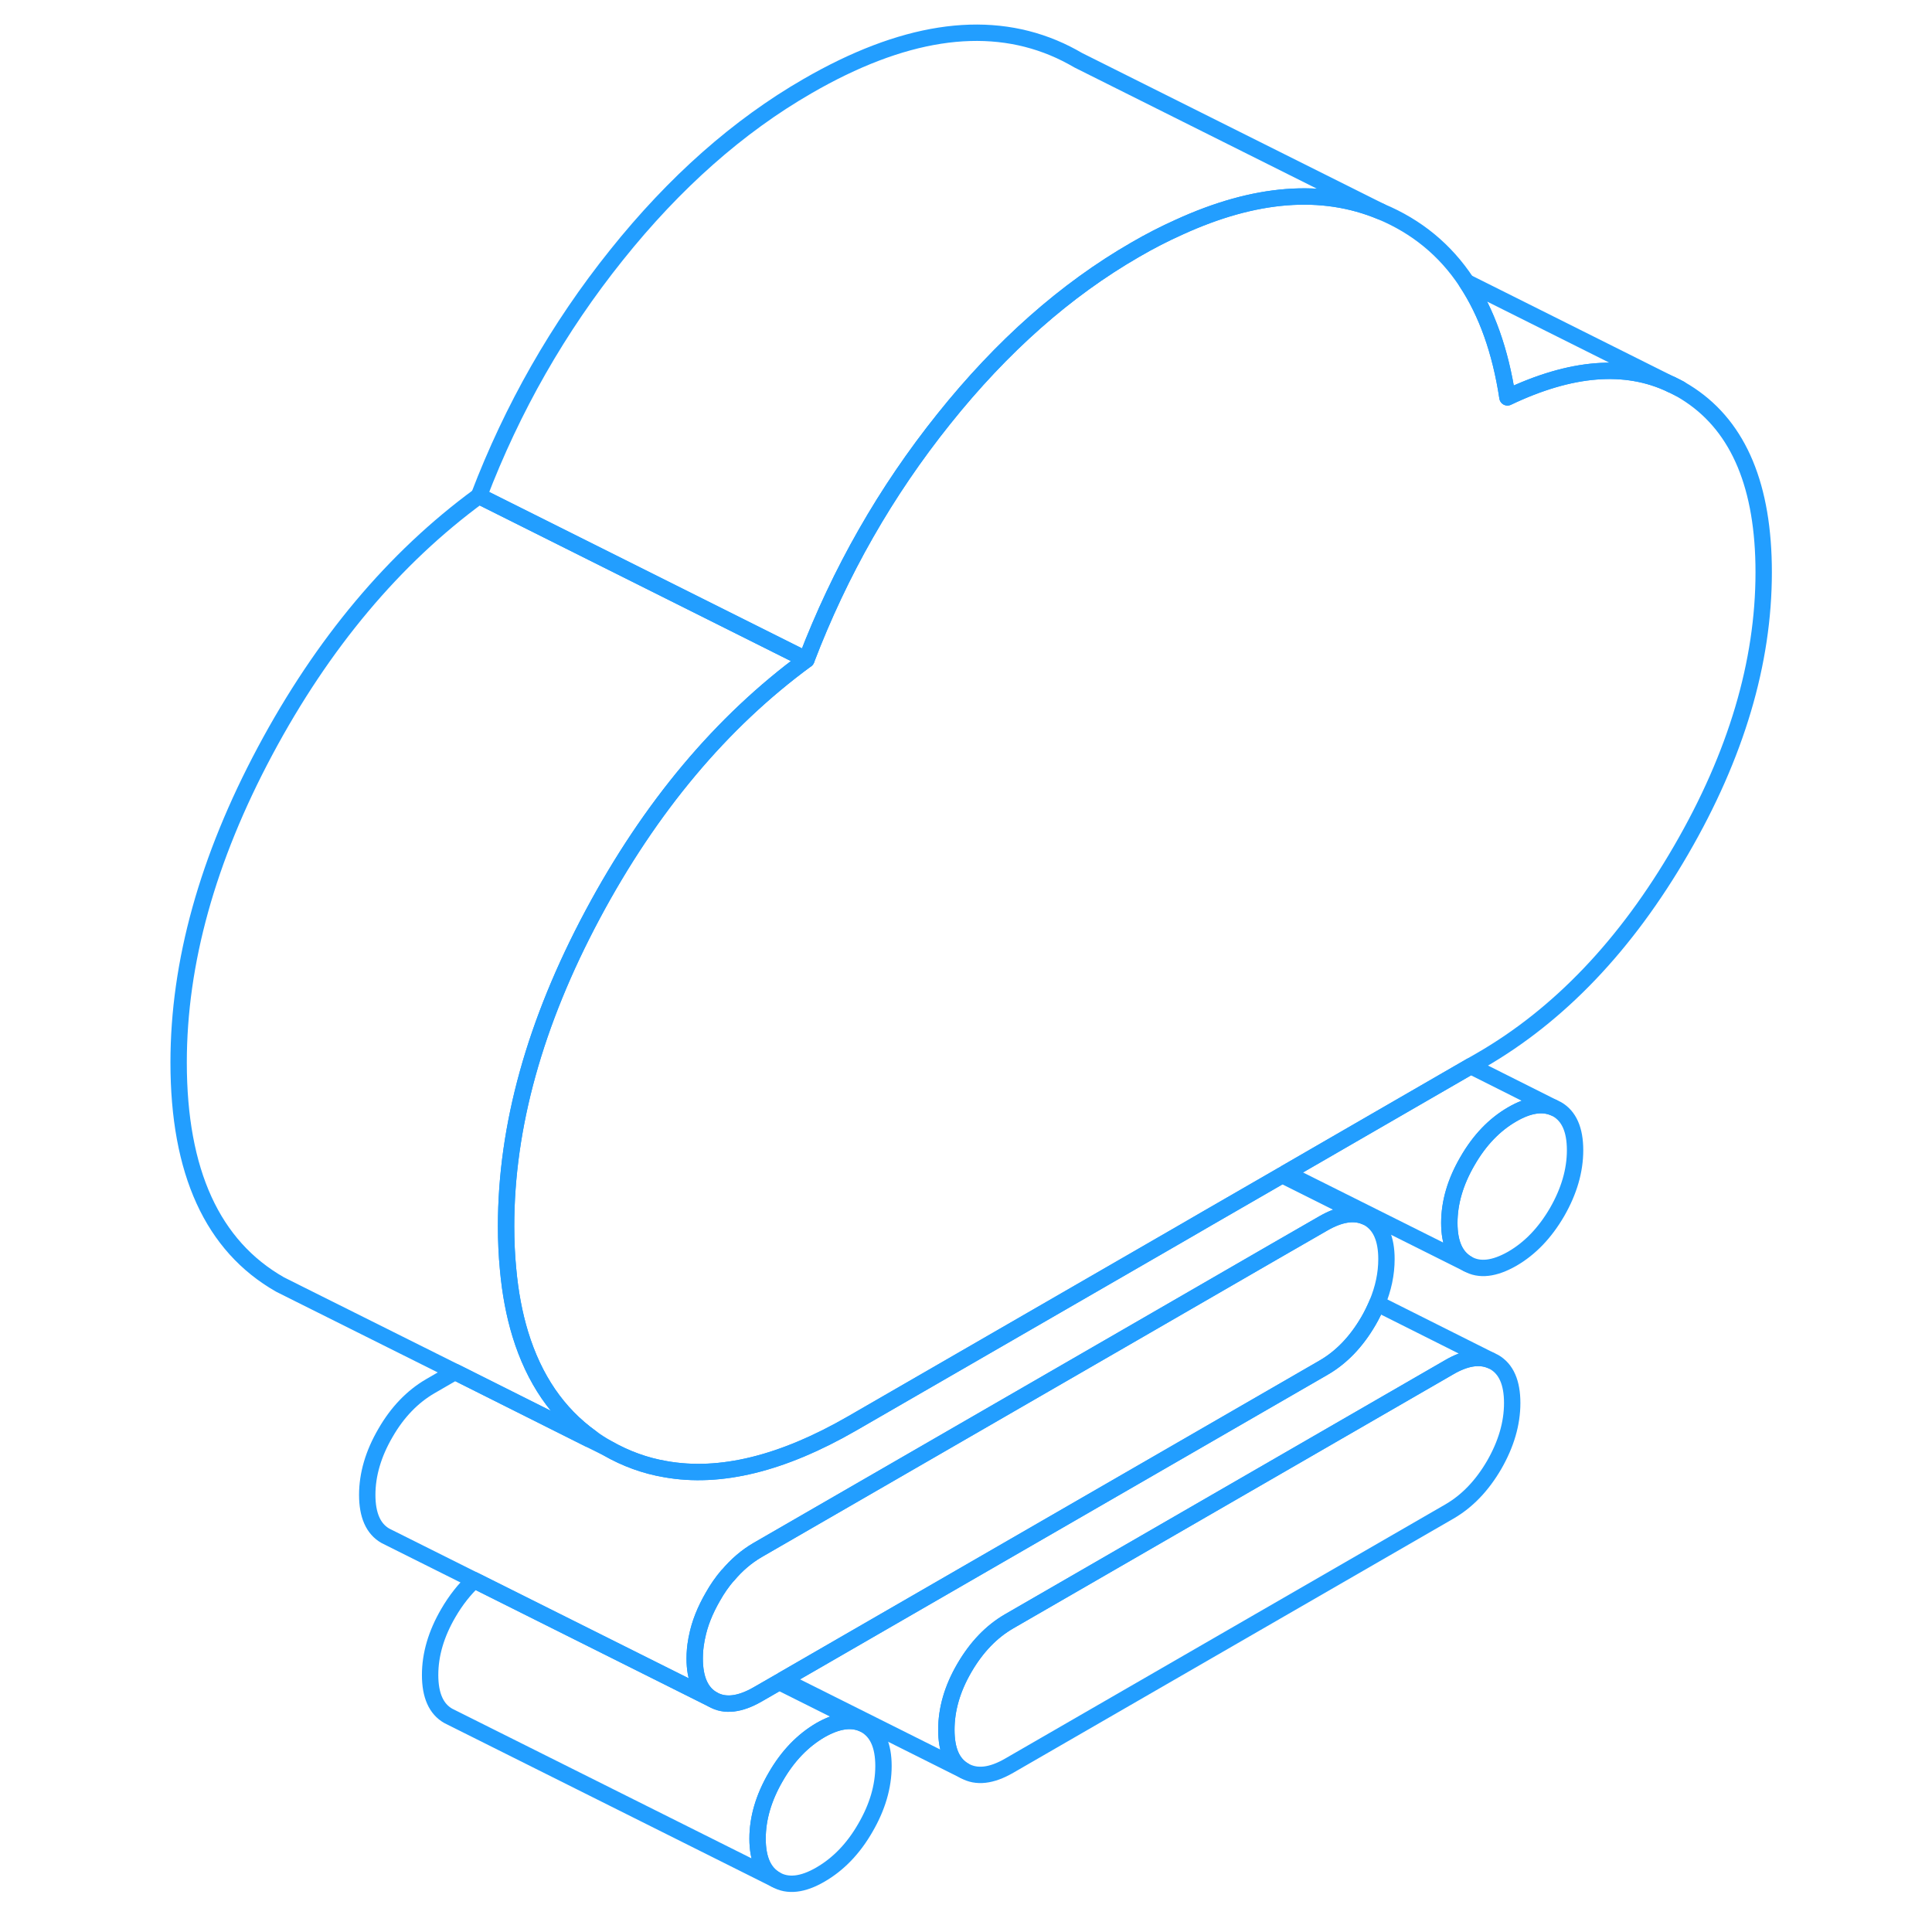 <svg width="48" height="48" viewBox="0 0 102 118" fill="none" xmlns="http://www.w3.org/2000/svg" stroke-width="1px" stroke-linecap="round" stroke-linejoin="round"><path d="M84.36 85.691C84.36 86.941 83.99 88.201 83.26 89.471C82.52 90.741 81.61 91.691 80.52 92.321L53.64 107.841C52.55 108.471 51.64 108.571 50.9 108.151C50.16 107.731 49.8 106.901 49.8 105.651C49.8 104.401 50.16 103.141 50.9 101.871C51.64 100.601 52.55 99.651 53.64 99.021L80.52 83.501C81.5 82.931 82.34 82.801 83.03 83.081L83.26 83.191C83.99 83.611 84.36 84.441 84.36 85.691Z" stroke="#229EFF" stroke-linejoin="round"/><path d="M45.96 107.861C45.96 109.111 45.591 110.371 44.851 111.641C44.121 112.911 43.201 113.861 42.111 114.491C41.031 115.121 40.111 115.221 39.381 114.801C38.641 114.381 38.27 113.551 38.27 112.301C38.27 111.051 38.641 109.791 39.381 108.521C40.111 107.251 41.031 106.301 42.111 105.671C43.091 105.111 43.931 104.971 44.631 105.251L44.851 105.361C45.591 105.781 45.96 106.621 45.96 107.861Z" stroke="#229EFF" stroke-linejoin="round"/><path d="M88.2 70.251C88.2 71.501 87.831 72.761 87.101 74.031C86.361 75.301 85.451 76.251 84.361 76.881C83.271 77.501 82.361 77.611 81.631 77.191C80.891 76.771 80.52 75.941 80.52 74.691C80.52 73.441 80.891 72.181 81.631 70.911C82.361 69.641 83.271 68.691 84.361 68.061C85.341 67.491 86.181 67.361 86.871 67.641L87.101 67.751C87.831 68.171 88.2 69.001 88.2 70.251Z" stroke="#229EFF" stroke-linejoin="round"/><path d="M76.68 76.901C76.68 77.801 76.49 78.701 76.11 79.611C75.96 79.961 75.79 80.321 75.58 80.681C74.84 81.951 73.93 82.901 72.84 83.531L39.81 102.601L39.59 102.731L38.27 103.491C37.19 104.111 36.27 104.221 35.54 103.801C34.8 103.381 34.43 102.541 34.43 101.301C34.43 100.931 34.46 100.571 34.53 100.201C34.54 100.131 34.55 100.061 34.57 99.991C34.73 99.171 35.06 98.351 35.54 97.521C35.81 97.041 36.11 96.611 36.44 96.231H36.45C36.99 95.581 37.6 95.061 38.27 94.671L62.36 80.761L69.8 76.461L72.84 74.711C73.82 74.151 74.66 74.011 75.35 74.291L75.58 74.401C76.31 74.821 76.68 75.661 76.68 76.901Z" stroke="#229EFF" stroke-linejoin="round"/><path d="M99.72 34.951C99.72 40.461 98.04 46.121 94.68 51.911C91.32 57.711 87.24 61.991 82.44 64.761L81.83 65.111L70.53 71.641L70.31 71.771L65.72 74.421L64.34 75.221L44.04 86.941C39.79 89.391 35.99 90.331 32.64 89.731C31.4 89.521 30.22 89.091 29.1 88.451C28.75 88.251 28.42 88.041 28.11 87.811C26.06 86.341 24.62 84.231 23.78 81.491C23.41 80.281 23.16 78.951 23.03 77.501C22.95 76.671 22.91 75.801 22.91 74.891C22.91 68.801 24.67 62.461 28.19 55.871C31.71 49.281 36.07 44.091 41.25 40.291C43.3 34.921 46.1 30.011 49.65 25.581C53.2 21.141 57.09 17.701 61.32 15.261C62.23 14.731 63.13 14.271 64 13.881C68.65 11.751 72.76 11.431 76.34 12.921C78.52 13.831 80.27 15.261 81.57 17.231C82.8 19.091 83.64 21.441 84.07 24.271C87.95 22.421 91.28 22.151 94.07 23.481H94.09C94.47 23.661 94.85 23.881 95.21 24.121C98.22 26.131 99.72 29.741 99.72 34.951Z" stroke="#229EFF" stroke-linejoin="round"/><path d="M76.34 12.921C72.76 11.431 68.65 11.752 64 13.882C63.13 14.271 62.23 14.731 61.32 15.261C57.09 17.701 53.2 21.141 49.65 25.581C46.1 30.011 43.3 34.921 41.25 40.291L21.25 30.291C23.3 24.921 26.1 20.011 29.65 15.581C33.2 11.141 37.09 7.701 41.32 5.261C47.08 1.931 52.09 1.151 56.34 2.921C56.87 3.141 57.38 3.401 57.86 3.681L76.34 12.921Z" stroke="#229EFF" stroke-linejoin="round"/><path d="M41.25 40.291C36.07 44.092 31.71 49.282 28.19 55.871C24.67 62.462 22.91 68.802 22.91 74.891C22.91 75.802 22.95 76.671 23.03 77.501C23.16 78.951 23.41 80.281 23.78 81.492C24.62 84.231 26.06 86.341 28.11 87.811L27.97 87.891L19.79 83.791L10.18 78.992L9.1 78.451C4.98 76.102 2.91 71.582 2.91 64.891C2.91 58.801 4.67 52.462 8.19 45.871C11.71 39.282 16.07 34.092 21.25 30.291L41.25 40.291Z" stroke="#229EFF" stroke-linejoin="round"/><path d="M94.6 23.741L94.09 23.491" stroke="#229EFF" stroke-linejoin="round"/><path d="M94.07 23.481C91.28 22.151 87.95 22.422 84.07 24.271C83.64 21.442 82.8 19.091 81.57 17.231L94.07 23.481Z" stroke="#229EFF" stroke-linejoin="round"/><path d="M86.87 67.641C86.18 67.361 85.34 67.491 84.36 68.061C83.27 68.691 82.36 69.641 81.63 70.911C80.89 72.181 80.52 73.441 80.52 74.691C80.52 75.941 80.89 76.771 81.63 77.191L70.53 71.641L81.83 65.111L86.87 67.641Z" stroke="#229EFF" stroke-linejoin="round"/><path d="M75.35 74.291C74.66 74.011 73.82 74.151 72.84 74.712L69.8 76.462L62.36 80.761L38.27 94.671C37.6 95.061 36.99 95.582 36.45 96.222H36.44C36.11 96.612 35.81 97.041 35.54 97.522C35.06 98.352 34.73 99.171 34.57 99.992C34.55 100.061 34.54 100.131 34.53 100.201C34.46 100.571 34.43 100.931 34.43 101.301C34.43 102.541 34.8 103.381 35.54 103.801L25.86 98.962L20.96 96.511L15.76 93.912L15.54 93.802C14.8 93.382 14.43 92.541 14.43 91.302C14.43 90.061 14.8 88.791 15.54 87.522C16.27 86.251 17.19 85.302 18.27 84.671L19.79 83.791L27.97 87.891L29.1 88.451C30.22 89.091 31.4 89.522 32.64 89.731C35.99 90.332 39.79 89.391 44.04 86.942L64.34 75.222L65.72 74.421L70.31 71.772L75.35 74.291Z" stroke="#229EFF" stroke-linejoin="round"/><path d="M44.631 105.251C43.931 104.971 43.091 105.111 42.111 105.671C41.031 106.301 40.111 107.251 39.381 108.521C38.641 109.791 38.27 111.051 38.27 112.301C38.27 113.551 38.641 114.381 39.381 114.801L19.601 104.911L19.381 104.801C18.641 104.381 18.27 103.551 18.27 102.301C18.27 101.051 18.641 99.791 19.381 98.521C19.841 97.731 20.37 97.061 20.96 96.511L25.861 98.961L35.541 103.801C36.27 104.221 37.191 104.111 38.27 103.491L39.591 102.731L44.631 105.251Z" stroke="#229EFF" stroke-linejoin="round"/><path d="M83.031 83.081C82.341 82.801 81.501 82.931 80.52 83.501L53.64 99.021C52.55 99.651 51.64 100.601 50.9 101.871C50.16 103.141 49.8 104.401 49.8 105.651C49.8 106.901 50.16 107.731 50.9 108.151L39.81 102.601L72.841 83.531C73.931 82.901 74.841 81.951 75.581 80.681C75.791 80.321 75.961 79.961 76.111 79.611L83.031 83.081Z" stroke="#229EFF" stroke-linejoin="round"/></svg>